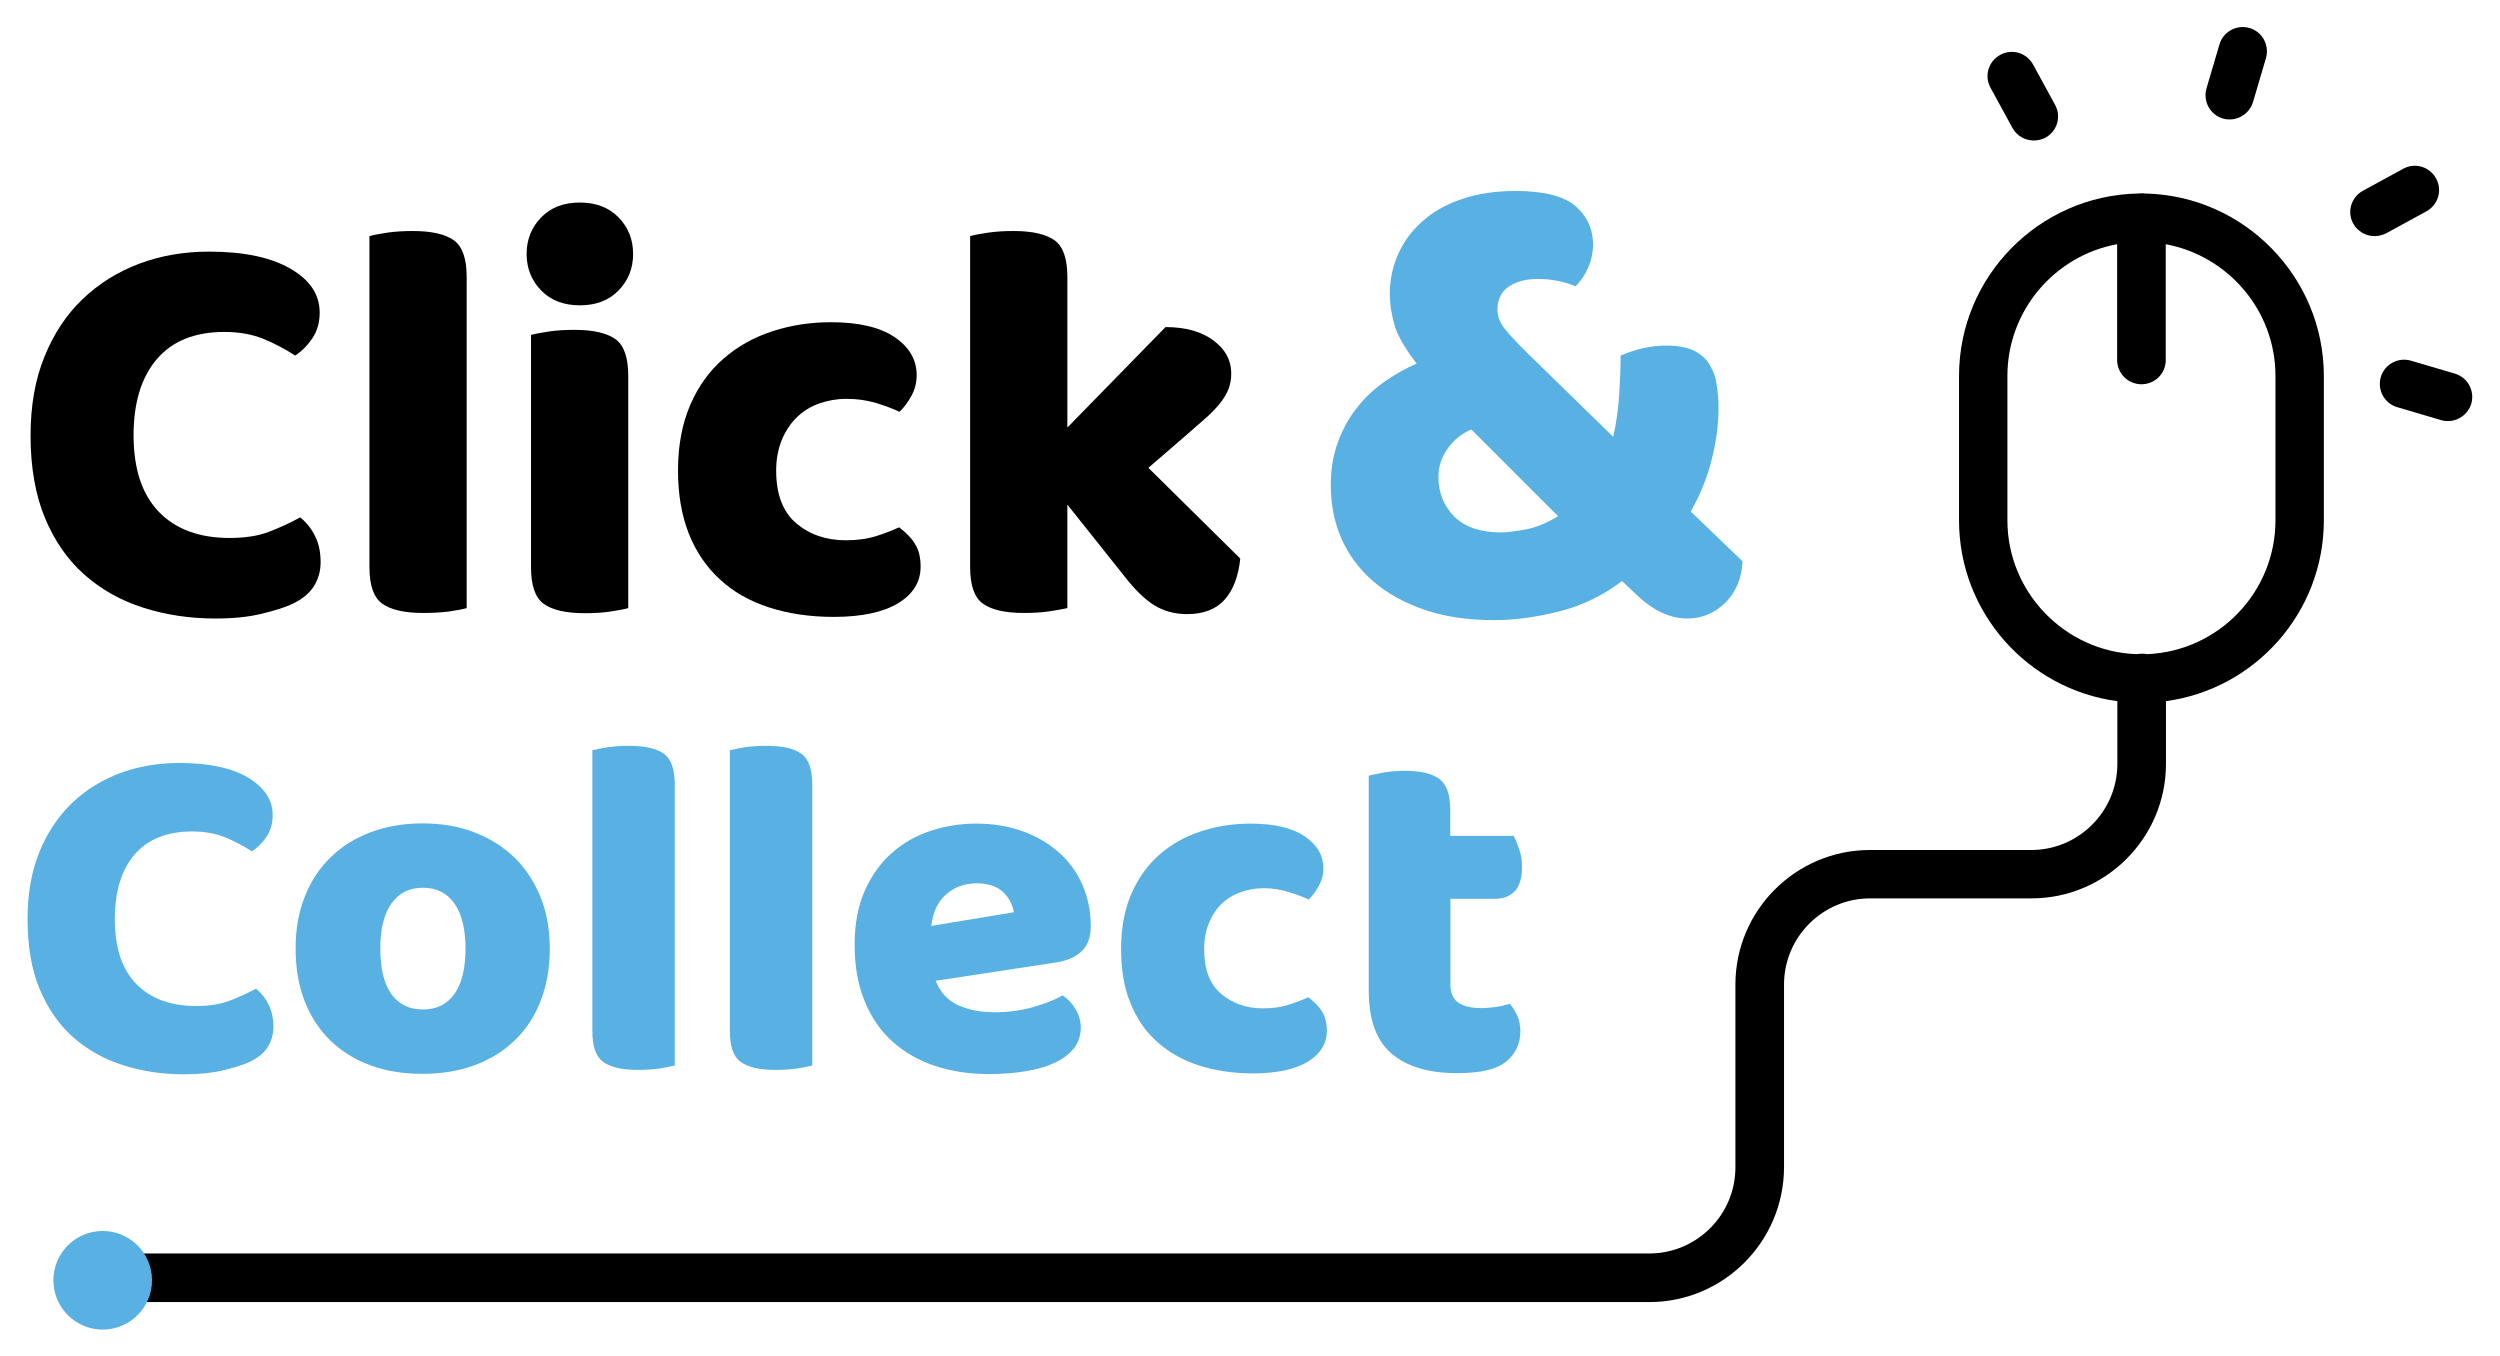 <?xml version="1.0" encoding="utf-8"?>
<!-- Generator: Adobe Illustrator 25.2.1, SVG Export Plug-In . SVG Version: 6.00 Build 0)  -->
<svg version="1.1" id="Layer_1" xmlns="http://www.w3.org/2000/svg" xmlns:xlink="http://www.w3.org/1999/xlink" x="0px" y="0px"
	 viewBox="0 0 1080 586" style="enable-background:new 0 0 1080 586;" xml:space="preserve">
<style type="text/css">
	.st0{fill:#59B1E3;}
</style>
<g>
	<path d="M926.7,83.6c-0.5-0.1-1.1-0.1-1.6-0.1c-0.6,0-1.1,0.1-1.6,0.1c-42.6,0.9-77.2,35.8-77.2,78.8v62.4
		c0,39.9,29.8,73,68.4,78.1V330c0,20.5-16.7,37.2-37.2,37.2h-69.7c-32,0-58.1,26.1-58.1,58.1v79c0,20.5-16.7,37.2-37.2,37.2h-668
		c-5.8,0-10.5,4.7-10.5,10.5s4.7,10.5,10.5,10.5h668c32,0,58.1-26,58.2-58.2v-79c0-20.5,16.7-37.2,37.2-37.2h69.7
		c32,0,58.1-26.1,58.1-58.1v-27.1c38.5-5.2,68.2-38.3,68.2-78.1v-62.4C1003.9,119.6,969.4,84.5,926.7,83.6z M983,224.8
		c0,31.1-24.7,56.6-55.6,57.8c-0.7-0.2-1.5-0.2-2.2-0.2c-0.8,0-1.5,0.1-2.2,0.2c-30.9-1.1-55.8-26.7-55.8-57.8v-62.4
		c0-28.3,20.5-52,47.4-56.9v50c0,5.8,4.7,10.5,10.5,10.5c5.8,0,10.5-4.6,10.5-10.4v-50.1c26.9,5,47.4,28.6,47.4,56.9V224.8z"/>
	<ellipse transform="matrix(0.994 -0.11 0.11 0.994 -60.797 8.308)" class="st0" cx="44.6" cy="553" rx="21.3" ry="21.3"/>
	<g>
		<path d="M963.2,51.6c-1,0-2-0.1-2.9-0.4c-5.5-1.6-8.7-7.4-7.1-13l5.6-19c1.6-5.5,7.4-8.7,13-7.1c5.5,1.6,8.7,7.4,7.1,13l-5.6,19
			C971.9,48.6,967.8,51.6,963.2,51.6z"/>
		<path d="M878.6,60.7c-3.7,0-7.3-2-9.2-5.4l-9.5-17.4c-2.8-5.1-0.9-11.4,4.2-14.2c5.1-2.8,11.4-0.9,14.2,4.2l9.5,17.4
			c2.8,5.1,0.9,11.4-4.2,14.2C882,60.3,880.3,60.7,878.6,60.7z"/>
		<path d="M1025.8,102c-3.7,0-7.3-2-9.2-5.4c-2.8-5.1-0.9-11.4,4.2-14.2l17.4-9.5c5.1-2.8,11.4-0.9,14.2,4.2
			c2.8,5.1,0.9,11.4-4.2,14.2l-17.4,9.5C1029.2,101.6,1027.5,102,1025.8,102z"/>
		<path d="M1057.5,181.9c-1,0-2-0.1-2.9-0.4l-19-5.6c-5.5-1.6-8.7-7.4-7.1-13c1.6-5.5,7.4-8.7,13-7.1l19,5.6c5.5,1.6,8.7,7.4,7.1,13
			C1066.2,178.9,1062.1,181.9,1057.5,181.9z"/>
	</g>
	<g>
		<path class="st0" d="M728.9,267.2c-7.7,0-15.3-3.7-22.7-11l-5.5-5.2c-8.1,6.2-17.1,10.6-27,13.1s-19.3,3.8-28.2,3.8
			c-11.4,0-21.5-1.5-30.2-4.5s-16.1-7.1-22.1-12.3s-10.6-11.4-13.7-18.4c-3.1-7.1-4.6-14.8-4.6-23.1c0-6.8,1-12.9,3-18.4
			s4.7-10.5,8.1-14.8c3.4-4.4,7.3-8.1,11.8-11.3s9.2-5.9,14.2-8c-5.2-6.8-8.5-12.5-9.7-17.1c-1.3-4.6-1.9-9-1.9-13.1
			c0-6,1.2-11.7,3.6-17.1c2.4-5.4,5.9-10.2,10.5-14.2c4.5-4.1,10.2-7.3,17-9.6c6.8-2.3,14.5-3.5,23.2-3.5c12.2,0,20.8,2.2,25.9,6.5
			c5,4.4,7.6,9.9,7.6,16.7c0,3.1-0.6,6.2-1.9,9.4c-1.3,3.2-3.2,6.1-5.7,8.6c-2.1-1-4.6-1.7-7.4-2.3c-2.8-0.6-5.8-0.9-8.9-0.9
			c-5,0-9.2,1.1-12.5,3.3c-3.3,2.2-4.9,5.6-4.9,10c0,2.9,1.1,5.7,3.2,8.3c2.1,2.6,5.4,6.2,9.9,10.6l36.9,36c1.4-6,2.2-12.2,2.6-18.4
			c0.4-6.3,0.6-11.9,0.6-16.7c3.7-1.5,7.1-2.7,10.3-3.3c3.2-0.7,6.4-1,9.7-1c4.6,0,8.4,0.7,11.3,2c2.9,1.4,5.2,3.2,6.8,5.7
			c1.6,2.4,2.8,5.3,3.3,8.6c0.6,3.3,0.9,6.9,0.9,10.7c0,6.8-0.9,14-2.8,21.6c-1.8,7.7-4.9,15.4-9.2,23.1l22.4,21.5
			c-0.4,7.4-2.9,13.4-7.6,18C740.8,264.8,735.3,267.2,728.9,267.2z M648.4,230c2.3,0,5.8-0.4,10.3-1.2s9.3-2.7,14.4-5.8l-37.5-37.5
			c-4.3,1.9-7.7,4.7-10.3,8.4s-3.9,7.7-3.9,12.2c0,6.8,2.3,12.4,6.8,17C632.8,227.7,639.5,230,648.4,230z"/>
		<g>
			<path class="st0" d="M117.8,352.1c0,3.6-0.9,6.8-2.7,9.4c-1.8,2.7-3.9,4.7-6.3,6.3c-3.6-2.4-7.5-4.4-11.6-6.1s-8.9-2.5-14.3-2.5
				c-10.7,0-19,3.3-24.7,9.9S49.6,385,49.6,397c0,12.4,3.1,21.8,9.3,28.1c6.2,6.3,14.8,9.5,25.8,9.5c5.7,0,10.6-0.8,14.5-2.3
				c4-1.5,7.8-3.3,11.4-5.2c2.4,2,4.2,4.3,5.5,7s2,5.9,2,9.5c0,3.2-0.8,6.1-2.5,8.8c-1.7,2.7-4.5,4.9-8.6,6.7
				c-2.5,1.1-6.1,2.2-10.7,3.3c-4.6,1.1-10.2,1.7-16.7,1.7c-9.5,0-18.3-1.3-26.6-4c-8.2-2.6-15.4-6.7-21.5-12.1
				s-10.9-12.4-14.4-20.8s-5.2-18.5-5.2-30.2c0-10.9,1.7-20.5,5.1-28.9s8.1-15.4,14-21.1s12.9-10,20.8-13c7.9-2.9,16.5-4.4,25.5-4.4
				c12.8,0,22.8,2.1,29.8,6.3C114.3,340.2,117.8,345.6,117.8,352.1z"/>
			<path class="st0" d="M237.5,409.7c0,8.4-1.3,15.9-3.9,22.6c-2.6,6.7-6.3,12.4-11.1,17c-4.8,4.7-10.6,8.3-17.3,10.8
				s-14.2,3.8-22.6,3.8c-8.4,0-15.9-1.2-22.6-3.7c-6.7-2.4-12.4-6-17.3-10.7c-4.8-4.7-8.5-10.4-11.1-17c-2.6-6.7-3.9-14.3-3.9-22.8
				c0-8.2,1.3-15.7,4-22.4c2.6-6.7,6.4-12.4,11.2-17c4.8-4.7,10.6-8.3,17.3-10.8s14.2-3.8,22.4-3.8s15.7,1.3,22.4,3.9
				s12.4,6.2,17.3,10.9c4.8,4.7,8.5,10.4,11.2,17C236.2,394.2,237.5,401.6,237.5,409.7z M182.7,383.5c-5.9,0-10.4,2.3-13.6,6.8
				c-3.2,4.5-4.8,11-4.8,19.4c0,8.8,1.6,15.4,4.8,19.8s7.7,6.6,13.6,6.6c5.9,0,10.4-2.2,13.6-6.7c3.2-4.5,4.8-11,4.8-19.7
				c0-8.4-1.6-14.8-4.8-19.4C193.1,385.8,188.6,383.5,182.7,383.5z"/>
			<path class="st0" d="M275.6,462.2c-7,0-12-1.2-15.1-3.5s-4.6-6.7-4.6-13.3V324.1c1.5-0.4,3.7-0.8,6.6-1.3c2.9-0.4,6-0.6,9.3-0.6
				c7,0,12,1.2,15.1,3.5s4.6,6.7,4.6,13.3v121.3c-1.5,0.4-3.7,0.8-6.6,1.3C282,462,278.9,462.2,275.6,462.2z"/>
			<path class="st0" d="M335,462.2c-7,0-12-1.2-15.1-3.5s-4.6-6.7-4.6-13.3V324.1c1.5-0.4,3.7-0.8,6.6-1.3c2.9-0.4,6-0.6,9.3-0.6
				c7,0,12,1.2,15.1,3.5s4.6,6.7,4.6,13.3v121.3c-1.5,0.4-3.7,0.8-6.6,1.3C341.4,462,338.3,462.2,335,462.2z"/>
			<path class="st0" d="M404.2,423.7c2,5,5.2,8.5,9.8,10.6c4.6,2,9.8,3,15.5,3c5.9,0,11.4-0.7,16.7-2.2c5.3-1.5,9.6-3.2,12.8-5.1
				c2.2,1.4,4.1,3.3,5.6,5.9c1.5,2.5,2.3,5.2,2.3,7.9c0,3.5-1,6.5-2.9,9c-2,2.5-4.7,4.6-8.3,6.3c-3.6,1.7-7.8,2.9-12.7,3.7
				c-4.9,0.8-10.2,1.2-16.1,1.2c-8.2,0-15.9-1.2-22.9-3.5s-13.1-5.8-18.3-10.4c-5.2-4.6-9.2-10.4-12.1-17.4s-4.4-15.1-4.4-24.5
				c0-9.2,1.5-17.1,4.5-23.7s7-12.1,11.9-16.3c4.9-4.3,10.6-7.4,16.8-9.4c6.3-2,12.7-3,19.2-3c7.4,0,14.1,1.1,20.2,3.3
				c6.1,2.2,11.3,5.3,15.7,9.2c4.4,3.9,7.8,8.6,10.1,14c2.4,5.4,3.6,11.4,3.6,17.8c0,4.7-1.3,8.4-4,10.9s-6.3,4.1-11.1,4.8
				L404.2,423.7z M422,381.6c-5.3,0-9.7,1.6-13.3,4.8c-3.6,3.2-5.7,7.7-6.4,13.6l35.6-5.9c-0.1-1.4-0.6-2.8-1.3-4.3
				c-0.7-1.5-1.7-2.8-2.9-4.1c-1.3-1.3-2.9-2.3-4.8-3C427,382,424.7,381.6,422,381.6z"/>
			<path class="st0" d="M545.9,383.7c-3.5,0-6.8,0.6-9.9,1.7c-3.1,1.1-5.9,2.8-8.2,5s-4.2,5-5.5,8.3c-1.4,3.3-2.1,7.1-2.1,11.4
				c0,8.6,2.4,15.1,7.3,19.2c4.9,4.2,10.9,6.3,18.2,6.3c4.2,0,7.9-0.5,11.1-1.6c3.2-1,6-2.1,8.4-3.2c2.6,2,4.6,4,6,6.3
				c1.3,2.2,2,5,2,8.2c0,5.6-2.8,10-8.3,13.4c-5.5,3.3-13.4,5-23.5,5c-8.8,0-16.7-1.2-23.7-3.5s-13-5.7-18-10.3
				c-5-4.5-8.8-10.1-11.4-16.7c-2.7-6.6-4-14.3-4-23.1c0-9.2,1.5-17.2,4.5-24.1c3-6.8,7.1-12.5,12.2-16.9c5.2-4.5,11.1-7.8,17.9-10
				s13.9-3.3,21.4-3.3c10,0,17.8,1.8,23.2,5.4s8.2,8.3,8.2,14c0,2.7-0.6,5.1-1.9,7.4c-1.3,2.3-2.7,4.3-4.4,6
				c-2.4-1.1-5.2-2.2-8.6-3.2C553.4,384.3,549.8,383.7,545.9,383.7z"/>
			<path class="st0" d="M629.5,463.6c-12.3,0-21.7-2.8-28.3-8.4s-9.9-14.6-9.9-27.2v-92.9c1.5-0.4,3.7-0.9,6.6-1.4
				c2.9-0.5,5.9-0.7,9.1-0.7c6.8,0,11.8,1.2,14.9,3.6c3.1,2.4,4.6,6.8,4.6,13.2v11.3h27.4c0.8,1.5,1.6,3.5,2.4,5.8
				c0.8,2.3,1.2,4.8,1.2,7.6c0,4.9-1.1,8.4-3.2,10.6c-2.2,2.2-5.1,3.2-8.7,3.2h-19v37.2c0,3.6,1.2,6.2,3.5,7.7s5.5,2.3,9.7,2.3
				c2.1,0,4.3-0.2,6.5-0.5s4.2-0.8,5.9-1.4c1.3,1.5,2.3,3.2,3.2,5.1s1.4,4.2,1.4,6.8c0,5.3-2,9.6-6,13
				C646.6,462,639.6,463.6,629.5,463.6z"/>
		</g>
		<g>
			<g>
				<path d="M138.1,135.1c0,4.3-1.1,8-3.2,11.1c-2.1,3.1-4.6,5.6-7.4,7.4c-4.3-2.8-8.8-5.2-13.7-7.2c-4.9-2-10.5-3-16.9-3
					c-12.7,0-22.4,3.9-29.1,11.7S57.7,173.9,57.7,188c0,14.6,3.7,25.7,11,33.2s17.5,11.2,30.5,11.2c6.7,0,12.5-0.9,17.1-2.7
					c4.7-1.8,9.2-3.9,13.4-6.2c2.8,2.3,5,5.1,6.5,8.3c1.6,3.2,2.3,6.9,2.3,11.2c0,3.8-1,7.2-3,10.4c-2,3.1-5.3,5.8-10.1,7.9
					c-3,1.3-7.2,2.6-12.6,3.9s-12,2-19.7,2c-11.2,0-21.6-1.6-31.3-4.7s-18.2-7.9-25.4-14.3c-7.2-6.4-12.9-14.6-17-24.5
					s-6.2-21.8-6.2-35.6c0-12.8,2-24.2,6-34c4-9.9,9.5-18.2,16.5-24.9s15.2-11.8,24.5-15.3c9.4-3.5,19.4-5.2,30.1-5.2
					c15.1,0,26.8,2.5,35.2,7.4C134,121,138.1,127.3,138.1,135.1z"/>
				<path d="M182.8,264.8c-8.2,0-14.1-1.4-17.8-4.1c-3.6-2.7-5.4-7.9-5.4-15.7V102c1.8-0.5,4.4-1,7.8-1.5c3.4-0.5,7-0.7,11-0.7
					c8.2,0,14.1,1.4,17.8,4.1c3.6,2.7,5.4,7.9,5.4,15.7v143.1c-1.8,0.5-4.4,1-7.8,1.5C190.4,264.6,186.7,264.8,182.8,264.8z"/>
				<path d="M227.5,109.7c0-6.2,2.1-11.5,6.3-15.8s9.7-6.4,16.7-6.4c6.9,0,12.5,2.1,16.7,6.4s6.3,9.5,6.3,15.8s-2.1,11.5-6.3,15.8
					c-4.2,4.3-9.7,6.4-16.7,6.4c-6.9,0-12.5-2.1-16.7-6.4C229.6,121.2,227.5,115.9,227.5,109.7z M229.4,144.7c1.8-0.5,4.4-1,7.8-1.5
					c3.4-0.5,7-0.7,11-0.7c8.2,0,14.1,1.4,17.8,4.1c3.6,2.7,5.4,7.9,5.4,15.7v100.4c-1.8,0.5-4.4,1-7.8,1.5s-7,0.7-11,0.7
					c-8.2,0-14.1-1.4-17.8-4.1c-3.6-2.7-5.4-7.9-5.4-15.7L229.4,144.7L229.4,144.7z"/>
				<path d="M365.6,172.3c-4.1,0-8,0.7-11.7,2s-6.9,3.3-9.6,5.9c-2.7,2.6-4.9,5.9-6.5,9.7c-1.6,3.9-2.5,8.3-2.5,13.4
					c0,10.2,2.9,17.8,8.6,22.7c5.8,4.9,12.9,7.4,21.5,7.4c4.9,0,9.3-0.6,13.1-1.8c3.8-1.2,7.1-2.5,9.9-3.8c3.1,2.3,5.5,4.8,7,7.4
					c1.6,2.6,2.3,5.8,2.3,9.6c0,6.6-3.2,11.8-9.7,15.8c-6.5,3.9-15.8,5.9-27.8,5.9c-10.4,0-19.7-1.4-28-4.1s-15.4-6.7-21.2-12.1
					c-5.8-5.3-10.3-11.9-13.4-19.7s-4.7-16.9-4.7-27.3c0-10.9,1.8-20.3,5.3-28.4c3.5-8.1,8.3-14.7,14.4-20s13.1-9.2,21.1-11.8
					s16.4-3.9,25.3-3.9c11.8,0,21,2.1,27.4,6.4c6.4,4.3,9.6,9.8,9.6,16.5c0,3.1-0.7,6-2.2,8.8c-1.5,2.7-3.2,5.1-5.2,7
					c-2.8-1.3-6.2-2.6-10.1-3.8C374.5,172.9,370.2,172.3,365.6,172.3z"/>
				<path d="M453.3,264.1c-3.4,0.5-7,0.7-11,0.7c-8.2,0-14.1-1.4-17.8-4.1c-3.6-2.7-5.4-7.9-5.4-15.7V102c1.8-0.5,4.4-1,7.8-1.5
					s7-0.7,11-0.7c8.2,0,14.1,1.4,17.8,4.1c3.6,2.7,5.4,7.9,5.4,15.7v65.1l42.4-43.4c8.6,0,15.4,1.9,20.6,5.7s7.8,8.6,7.8,14.3
					c0,2.5-0.4,4.7-1.2,6.8s-2.1,4.2-3.8,6.3s-3.9,4.4-6.7,6.8c-2.7,2.4-5.9,5.1-9.5,8.3l-14.6,12.6l39.7,39.2
					c-0.8,7.7-3.1,13.7-6.8,17.8s-9.1,6.2-16.2,6.2c-5.3,0-10-1.3-14.1-3.8s-8.6-6.9-13.3-13L461.1,218v44.7
					C459.3,263.1,456.7,263.6,453.3,264.1z"/>
			</g>
		</g>
	</g>
</g>
</svg>
